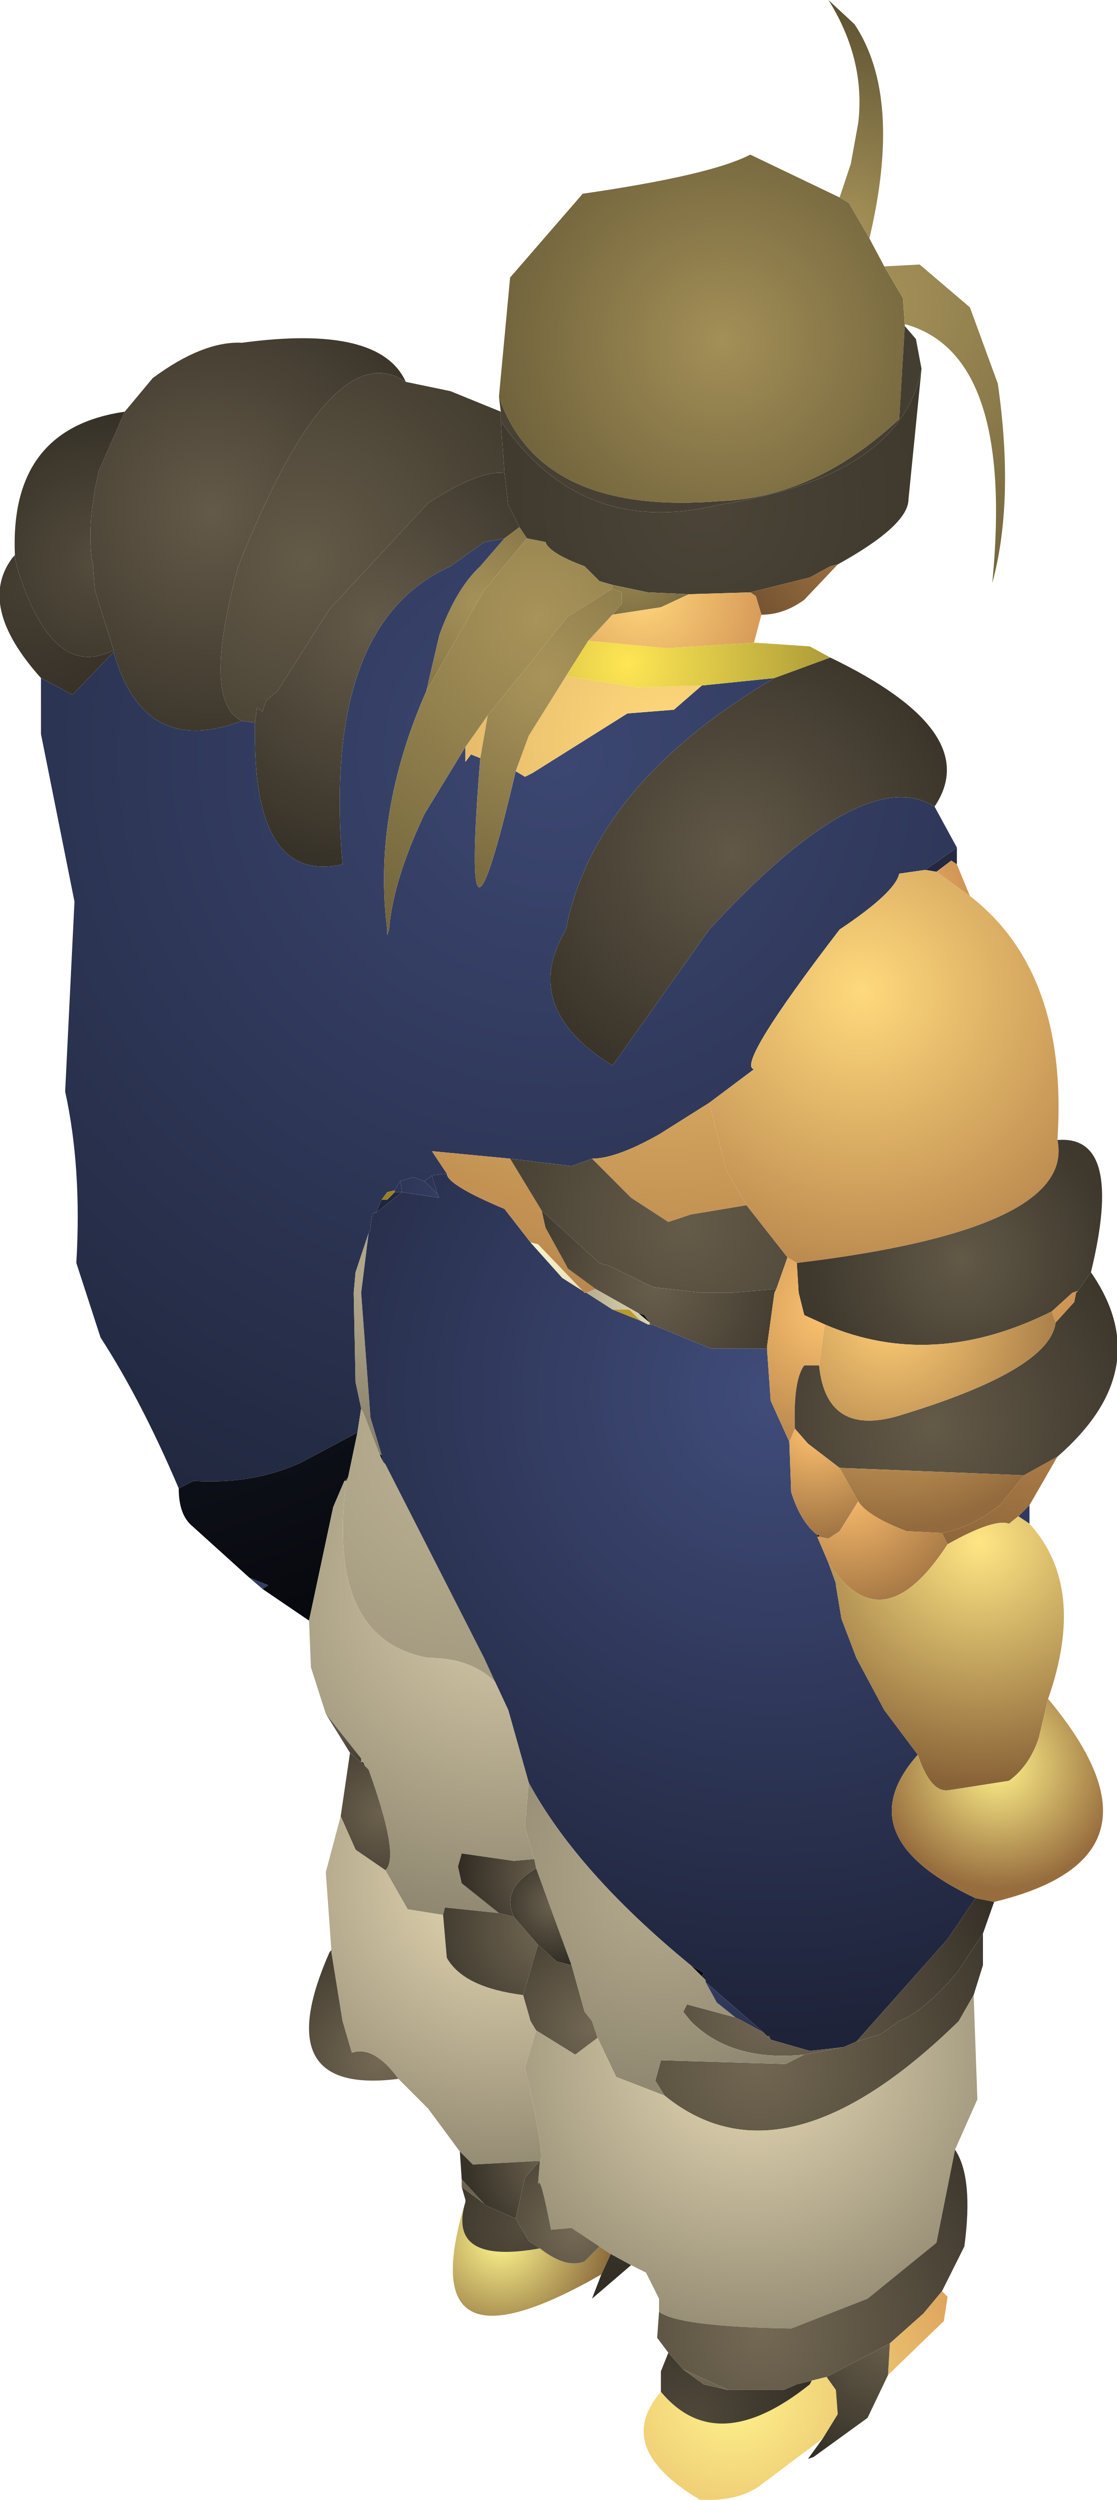 <?xml version="1.0" encoding="UTF-8" standalone="no"?>
<svg xmlns:ffdec="https://www.free-decompiler.com/flash" xmlns:xlink="http://www.w3.org/1999/xlink" ffdec:objectType="shape" height="67.1px" width="30.0px" xmlns="http://www.w3.org/2000/svg">
  <g transform="matrix(1.0, 0.0, 0.0, 1.0, 16.1, 62.55)">
    <path d="M6.45 -57.25 L6.75 -58.15 6.95 -59.25 Q7.15 -60.95 6.15 -62.55 L6.85 -61.9 Q8.15 -59.95 7.25 -56.15 L6.7 -57.1 6.45 -57.25" fill="url(#gradient0)" fill-rule="evenodd" stroke="none"/>
    <path d="M6.45 -57.25 L6.7 -57.1 7.25 -56.15 7.65 -55.4 8.15 -54.55 8.2 -53.85 8.2 -53.8 8.05 -51.3 Q5.8 -49.2 3.25 -49.1 -1.6 -48.7 -2.7 -51.9 L-2.4 -55.1 -0.45 -57.35 Q3.0 -57.85 4.05 -58.4 L6.45 -57.25" fill="url(#gradient1)" fill-rule="evenodd" stroke="none"/>
    <path d="M8.2 -53.8 L8.5 -53.45 8.65 -52.65 Q8.1 -49.75 3.2 -49.0 -0.5 -48.1 -2.65 -51.25 L-2.65 -51.5 -2.7 -51.9 Q-1.6 -48.7 3.25 -49.1 5.8 -49.2 8.05 -51.3 L8.2 -53.8" fill="url(#gradient2)" fill-rule="evenodd" stroke="none"/>
    <path d="M-5.2 -52.3 L-4.0 -52.05 -2.65 -51.5 -2.65 -51.25 -2.55 -49.85 Q-3.2 -49.95 -4.6 -49.05 L-7.25 -46.2 -8.65 -44.0 -8.95 -43.75 -9.05 -43.45 -9.2 -43.55 -9.25 -43.15 -9.6 -43.2 Q-10.7 -43.7 -9.7 -47.35 -7.2 -53.65 -5.2 -52.3" fill="url(#gradient3)" fill-rule="evenodd" stroke="none"/>
    <path d="M-12.75 -51.5 L-12.0 -52.4 Q-10.65 -53.4 -9.6 -53.35 -5.9 -53.85 -5.2 -52.3 -7.2 -53.65 -9.7 -47.35 -10.7 -43.7 -9.6 -43.2 -12.25 -42.2 -13.05 -45.05 L-13.05 -45.1 -13.55 -46.7 -13.6 -47.35 Q-13.8 -48.35 -13.45 -49.9 L-12.75 -51.5" fill="url(#gradient4)" fill-rule="evenodd" stroke="none"/>
    <path d="M-15.7 -47.65 Q-15.85 -51.05 -12.75 -51.5 L-13.45 -49.9 Q-13.8 -48.35 -13.6 -47.35 L-13.55 -46.7 -13.05 -45.1 Q-14.7 -44.25 -15.65 -47.35 L-15.7 -47.6 -15.7 -47.65" fill="url(#gradient5)" fill-rule="evenodd" stroke="none"/>
    <path d="M-15.75 -47.6 L-15.7 -47.65 -15.7 -47.6 -15.75 -47.6" fill="url(#gradient6)" fill-rule="evenodd" stroke="none"/>
    <path d="M-15.0 -44.35 Q-16.75 -46.3 -15.75 -47.6 L-15.7 -47.6 -15.65 -47.35 Q-14.7 -44.25 -13.05 -45.1 L-13.05 -45.05 -14.15 -43.9 -15.0 -44.35" fill="url(#gradient7)" fill-rule="evenodd" stroke="none"/>
    <path d="M9.0 -40.9 L9.6 -39.8 8.75 -39.2 8.05 -39.1 Q7.95 -38.6 6.45 -37.6 3.65 -33.95 4.15 -33.85 L2.95 -32.95 1.6 -32.1 Q0.45 -31.45 -0.2 -31.45 L-0.75 -31.25 -2.4 -31.45 -4.5 -31.65 -4.1 -31.05 -4.5 -31.0 -4.7 -30.85 -5.0 -30.95 -5.35 -30.85 -5.5 -30.6 -5.7 -30.55 -5.85 -30.35 -6.0 -30.0 -6.05 -30.0 -6.1 -29.95 -6.15 -29.65 -6.15 -29.55 -6.2 -29.45 -6.55 -28.4 -6.6 -27.85 -6.55 -25.45 -6.4 -24.75 -6.5 -24.1 -8.0 -23.3 Q-9.3 -22.7 -10.9 -22.8 L-11.3 -22.6 Q-12.3 -24.95 -13.4 -26.65 L-14.05 -28.65 Q-13.9 -31.2 -14.35 -33.25 L-14.1 -38.35 -15.0 -42.85 -15.0 -44.35 -14.15 -43.9 -13.05 -45.05 Q-12.25 -42.2 -9.6 -43.2 L-9.25 -43.15 Q-9.35 -38.8 -6.9 -39.35 -7.45 -45.8 -4.0 -47.35 L-3.1 -48.0 -2.55 -48.1 -3.2 -47.35 Q-3.85 -46.75 -4.3 -45.5 L-4.65 -44.0 Q-6.1 -40.7 -5.7 -37.6 L-5.7 -37.45 -5.65 -37.6 Q-5.55 -38.9 -4.7 -40.7 L-3.6 -42.5 -3.6 -42.1 -3.45 -42.3 -3.2 -42.2 Q-3.75 -35.45 -2.25 -41.85 L-2.0 -41.7 -1.8 -41.8 0.75 -43.4 2.0 -43.5 2.75 -44.15 4.7 -44.35 Q-0.15 -41.5 -0.9 -37.6 -2.15 -35.5 0.35 -33.95 L2.95 -37.6 Q7.1 -42.1 9.0 -40.9" fill="url(#gradient8)" fill-rule="evenodd" stroke="none"/>
    <path d="M-7.8 -19.05 L-9.05 -19.9 -8.9 -20.0 -9.4 -20.2 -10.95 -21.6 Q-11.3 -21.9 -11.3 -22.6 L-10.9 -22.8 Q-9.3 -22.7 -8.0 -23.3 L-6.5 -24.1 -6.75 -22.9 -6.85 -22.8 -7.15 -22.1 -7.8 -19.05" fill="url(#gradient9)" fill-rule="evenodd" stroke="none"/>
    <path d="M-5.8 -23.3 L-5.75 -23.25 -3.1 -18.05 -2.8 -17.4 Q-3.45 -18.05 -4.6 -18.05 -7.35 -18.55 -6.8 -22.8 L-6.75 -22.9 -6.5 -24.1 -6.4 -24.75 -6.4 -24.7 -6.35 -24.65 -5.9 -23.5 -5.8 -23.3" fill="url(#gradient10)" fill-rule="evenodd" stroke="none"/>
    <path d="M-6.2 -29.45 L-6.4 -27.85 -6.15 -24.5 -5.85 -23.5 -5.9 -23.5 -6.35 -24.65 -6.4 -24.7 -6.4 -24.75 -6.55 -25.45 -6.6 -27.85 -6.55 -28.4 -6.2 -29.45" fill="url(#gradient11)" fill-rule="evenodd" stroke="none"/>
    <path d="M11.55 -22.15 L11.55 -21.65 11.25 -21.85 11.55 -22.15 M1.4 -27.0 L3.0 -26.35 4.45 -26.35 4.5 -26.35 4.6 -24.95 5.1 -23.85 5.15 -22.5 Q5.4 -21.7 5.85 -21.35 L5.85 -21.3 6.15 -20.6 6.35 -20.05 6.35 -20.0 6.5 -19.1 6.9 -18.05 7.65 -16.65 8.55 -15.45 Q6.6 -13.25 10.1 -11.6 L9.35 -10.5 6.9 -7.75 6.55 -7.6 5.65 -7.5 4.6 -7.8 4.55 -7.9 4.5 -7.9 4.4 -8.0 2.85 -9.35 2.85 -9.4 2.75 -9.5 2.8 -9.6 2.45 -9.8 Q-0.6 -12.3 -1.9 -14.7 L-2.45 -16.65 -2.8 -17.4 -3.1 -18.05 -5.75 -23.25 -5.8 -23.3 -5.85 -23.5 -6.15 -24.5 -6.4 -27.85 -6.2 -29.45 -6.15 -29.55 -6.15 -29.65 -6.1 -29.95 -6.05 -30.0 -6.0 -30.0 -5.3 -30.55 -4.3 -30.4 -4.35 -30.5 -4.5 -31.0 -4.1 -31.05 Q-4.1 -30.75 -2.55 -30.1 L-1.85 -29.2 -1.0 -28.25 -0.45 -27.9 -0.4 -27.85 -0.35 -27.85 0.35 -27.4 1.1 -27.1 1.3 -27.0 1.4 -27.0" fill="url(#gradient12)" fill-rule="evenodd" stroke="none"/>
    <path d="M-5.3 -30.55 L-6.0 -30.0 -5.85 -30.35 -5.7 -30.35 -5.5 -30.55 -5.3 -30.55" fill="url(#gradient13)" fill-rule="evenodd" stroke="none"/>
    <path d="M-5.5 -30.55 L-5.5 -30.6 -5.35 -30.85 -5.3 -30.55 -5.5 -30.55" fill="url(#gradient14)" fill-rule="evenodd" stroke="none"/>
    <path d="M-5.5 -30.6 L-5.5 -30.55 -5.7 -30.35 -5.85 -30.35 -5.7 -30.55 -5.5 -30.6" fill="url(#gradient15)" fill-rule="evenodd" stroke="none"/>
    <path d="M-5.35 -30.85 L-5.0 -30.95 -4.7 -30.85 -4.35 -30.5 -4.3 -30.4 -5.3 -30.55 -5.35 -30.85" fill="url(#gradient16)" fill-rule="evenodd" stroke="none"/>
    <path d="M-4.7 -30.85 L-4.5 -31.0 -4.35 -30.5 -4.7 -30.85" fill="url(#gradient17)" fill-rule="evenodd" stroke="none"/>
    <path d="M-3.6 -42.5 L-3.0 -43.35 -3.2 -42.2 -3.45 -42.3 -3.6 -42.1 -3.6 -42.5 M-0.9 -44.4 L1.0 -44.1 2.75 -44.15 2.0 -43.5 0.75 -43.4 -1.8 -41.8 -2.0 -41.7 -2.25 -41.85 -1.9 -42.8 -0.9 -44.4 M2.95 -32.95 L3.4 -31.15 3.95 -30.2 2.45 -29.95 1.85 -29.75 0.85 -30.4 -0.2 -31.45 Q0.45 -31.45 1.6 -32.1 L2.95 -32.95 M-1.55 -30.05 L-1.45 -29.6 -0.9 -28.6 -0.85 -28.5 -0.1 -27.95 -0.35 -27.85 -0.4 -27.85 -0.45 -27.9 -1.65 -29.15 -1.85 -29.2 -2.55 -30.1 Q-4.1 -30.75 -4.1 -31.05 L-4.5 -31.65 -2.4 -31.45 -1.55 -30.05" fill="url(#gradient18)" fill-rule="evenodd" stroke="none"/>
    <path d="M3.95 -30.2 L5.05 -28.8 4.75 -27.95 3.55 -27.85 2.75 -27.85 1.45 -28.0 0.2 -28.6 0.15 -28.6 0.0 -28.65 -1.55 -30.05 -2.4 -31.45 -0.75 -31.25 -0.2 -31.45 0.85 -30.4 1.85 -29.75 2.45 -29.95 3.95 -30.2" fill="url(#gradient19)" fill-rule="evenodd" stroke="none"/>
    <path d="M1.35 -27.05 L1.2 -27.25 1.05 -27.3 -0.1 -27.95 -0.85 -28.5 -0.9 -28.6 -1.45 -29.6 -1.55 -30.05 0.0 -28.65 0.15 -28.6 0.2 -28.6 1.45 -28.0 2.75 -27.85 3.55 -27.85 4.75 -27.95 4.7 -27.85 4.5 -26.4 4.45 -26.35 3.0 -26.35 1.4 -27.0 1.35 -27.0 1.35 -27.05" fill="url(#gradient20)" fill-rule="evenodd" stroke="none"/>
    <path d="M1.05 -27.3 L1.35 -27.05 1.35 -27.0 1.3 -27.0 1.1 -27.1 0.8 -27.4 0.35 -27.4 -0.35 -27.85 -0.1 -27.95 1.05 -27.3" fill="url(#gradient21)" fill-rule="evenodd" stroke="none"/>
    <path d="M-0.4 -27.85 L-0.35 -27.85 -0.4 -27.85" fill="url(#gradient22)" fill-rule="evenodd" stroke="none"/>
    <path d="M1.35 -27.0 L1.4 -27.0 1.3 -27.0 1.35 -27.0 M0.35 -27.4 L0.8 -27.4 1.1 -27.1 0.35 -27.4" fill="url(#gradient23)" fill-rule="evenodd" stroke="none"/>
    <path d="M7.65 -55.4 L8.6 -55.45 9.95 -54.3 10.7 -52.25 Q11.15 -49.1 10.55 -46.9 11.15 -53.05 8.2 -53.85 L8.15 -54.55 7.65 -55.4" fill="url(#gradient24)" fill-rule="evenodd" stroke="none"/>
    <path d="M8.65 -52.65 L8.3 -49.15 Q8.3 -48.45 6.4 -47.4 L6.2 -47.35 5.65 -47.05 4.05 -46.65 2.4 -46.6 1.3 -46.65 0.35 -46.85 0.0 -46.95 -0.4 -47.35 Q-1.35 -47.7 -1.45 -48.0 L-1.95 -48.1 -2.15 -48.4 -2.45 -49.0 -2.55 -49.85 -2.65 -51.25 Q-0.5 -48.1 3.2 -49.0 8.1 -49.75 8.65 -52.65" fill="url(#gradient25)" fill-rule="evenodd" stroke="none"/>
    <path d="M-2.55 -48.1 L-3.1 -48.0 -4.0 -47.35 Q-7.45 -45.8 -6.9 -39.35 -9.35 -38.8 -9.25 -43.15 L-9.2 -43.55 -9.05 -43.45 -8.95 -43.75 -8.65 -44.0 -7.25 -46.2 -4.6 -49.05 Q-3.2 -49.95 -2.55 -49.85 L-2.45 -49.0 -2.15 -48.4 -2.55 -48.1" fill="url(#gradient26)" fill-rule="evenodd" stroke="none"/>
    <path d="M-4.65 -44.0 L-4.3 -45.5 Q-3.85 -46.75 -3.2 -47.35 L-2.55 -48.1 -2.15 -48.4 -1.95 -48.1 -3.1 -46.7 -4.65 -44.0" fill="url(#gradient27)" fill-rule="evenodd" stroke="none"/>
    <path d="M-1.95 -48.1 L-1.45 -48.0 Q-1.35 -47.7 -0.4 -47.35 L0.0 -46.95 0.35 -46.85 0.35 -46.75 -0.85 -46.0 -3.0 -43.35 -3.6 -42.5 -4.7 -40.7 Q-5.55 -38.9 -5.65 -37.6 L-5.7 -37.45 -5.7 -37.6 Q-6.1 -40.7 -4.65 -44.0 L-3.1 -46.7 -1.95 -48.1" fill="url(#gradient28)" fill-rule="evenodd" stroke="none"/>
    <path d="M0.35 -46.85 L1.3 -46.65 2.4 -46.6 1.65 -46.25 0.35 -46.05 0.6 -46.35 0.6 -46.65 0.35 -46.75 0.35 -46.85" fill="url(#gradient29)" fill-rule="evenodd" stroke="none"/>
    <path d="M-3.0 -43.35 L-0.85 -46.0 0.35 -46.75 0.6 -46.65 0.6 -46.35 0.35 -46.05 -0.3 -45.35 -0.9 -44.4 -1.9 -42.8 -2.25 -41.85 Q-3.75 -35.45 -3.2 -42.2 L-3.0 -43.35" fill="url(#gradient30)" fill-rule="evenodd" stroke="none"/>
    <path d="M6.4 -47.4 L5.5 -46.45 Q4.95 -46.05 4.35 -46.05 L4.2 -46.55 4.05 -46.65 5.65 -47.05 6.2 -47.35 6.4 -47.4" fill="url(#gradient31)" fill-rule="evenodd" stroke="none"/>
    <path d="M4.35 -46.05 L4.15 -45.3 1.8 -45.15 -0.3 -45.35 0.35 -46.05 1.65 -46.25 2.4 -46.6 4.05 -46.65 4.2 -46.55 4.35 -46.05" fill="url(#gradient32)" fill-rule="evenodd" stroke="none"/>
    <path d="M4.15 -45.3 L5.65 -45.2 6.2 -44.9 4.7 -44.35 2.75 -44.15 1.0 -44.1 -0.9 -44.4 -0.3 -45.35 1.8 -45.15 4.15 -45.3" fill="url(#gradient33)" fill-rule="evenodd" stroke="none"/>
    <path d="M6.2 -44.9 Q10.35 -42.9 9.0 -40.9 7.1 -42.1 2.95 -37.6 L0.35 -33.95 Q-2.15 -35.5 -0.9 -37.6 -0.15 -41.5 4.7 -44.35 L6.2 -44.9" fill="url(#gradient34)" fill-rule="evenodd" stroke="none"/>
    <path d="M9.6 -39.8 L9.6 -39.35 9.45 -39.45 9.05 -39.15 8.75 -39.2 9.6 -39.8" fill="url(#gradient35)" fill-rule="evenodd" stroke="none"/>
    <path d="M9.95 -38.5 Q12.6 -36.45 12.3 -31.95 12.8 -29.55 5.3 -28.65 L5.05 -28.8 3.95 -30.2 3.4 -31.15 2.95 -32.95 4.15 -33.85 Q3.65 -33.95 6.45 -37.6 7.95 -38.6 8.05 -39.1 L8.75 -39.2 9.05 -39.15 9.95 -38.5" fill="url(#gradient36)" fill-rule="evenodd" stroke="none"/>
    <path d="M9.6 -39.35 L9.95 -38.5 9.05 -39.15 9.45 -39.45 9.6 -39.35" fill="url(#gradient37)" fill-rule="evenodd" stroke="none"/>
    <path d="M12.3 -31.95 Q14.1 -32.1 13.2 -28.4 L12.85 -27.9 12.7 -27.85 12.15 -27.35 Q8.95 -25.75 6.05 -27.0 L5.5 -27.25 5.35 -27.85 5.3 -28.65 Q12.8 -29.55 12.3 -31.95" fill="url(#gradient38)" fill-rule="evenodd" stroke="none"/>
    <path d="M5.05 -28.8 L5.3 -28.65 5.35 -27.85 5.5 -27.25 6.05 -27.0 5.9 -25.9 5.5 -25.9 Q5.2 -25.5 5.25 -24.2 L5.1 -23.85 4.6 -24.95 4.5 -26.35 4.5 -26.4 4.7 -27.85 4.75 -27.95 5.05 -28.8" fill="url(#gradient39)" fill-rule="evenodd" stroke="none"/>
    <path d="M-5.85 -23.5 L-5.8 -23.3 -5.9 -23.5 -5.85 -23.5 M2.45 -9.8 L2.8 -9.6 2.75 -9.5 2.45 -9.8" fill="url(#gradient40)" fill-rule="evenodd" stroke="none"/>
    <path d="M-1.85 -29.2 L-1.65 -29.15 -0.45 -27.9 -1.0 -28.25 -1.85 -29.2" fill="url(#gradient41)" fill-rule="evenodd" stroke="none"/>
    <path d="M4.45 -26.35 L4.5 -26.4 4.5 -26.35 4.45 -26.35" fill="url(#gradient42)" fill-rule="evenodd" stroke="none"/>
    <path d="M1.05 -27.3 L1.2 -27.25 1.35 -27.05 1.05 -27.3" fill="url(#gradient43)" fill-rule="evenodd" stroke="none"/>
    <path d="M13.2 -28.4 Q15.0 -25.8 12.3 -23.45 L11.4 -22.95 6.45 -23.15 5.6 -23.8 5.25 -24.2 Q5.2 -25.5 5.5 -25.9 L5.9 -25.9 Q6.1 -23.9 8.2 -24.6 12.1 -25.8 12.25 -27.05 L12.75 -27.6 12.8 -27.85 12.85 -27.9 13.2 -28.4" fill="url(#gradient44)" fill-rule="evenodd" stroke="none"/>
    <path d="M12.3 -23.45 L11.55 -22.15 11.25 -21.85 11.0 -21.65 Q10.6 -21.8 9.35 -21.1 L9.2 -21.4 Q10.0 -21.55 10.75 -22.15 L11.4 -22.95 12.3 -23.45 M12.15 -27.35 L12.7 -27.85 12.85 -27.9 12.8 -27.85 12.75 -27.6 12.25 -27.05 12.15 -27.35" fill="url(#gradient45)" fill-rule="evenodd" stroke="none"/>
    <path d="M5.9 -25.9 L6.05 -27.0 Q8.95 -25.75 12.15 -27.35 L12.25 -27.05 Q12.1 -25.8 8.2 -24.6 6.1 -23.9 5.9 -25.9 M6.45 -23.15 L11.4 -22.95 10.75 -22.15 Q10.0 -21.55 9.2 -21.4 L8.25 -21.45 Q7.2 -21.85 6.95 -22.25 L6.45 -23.15" fill="url(#gradient46)" fill-rule="evenodd" stroke="none"/>
    <path d="M5.85 -21.35 Q5.4 -21.7 5.15 -22.5 L5.1 -23.85 5.25 -24.2 5.6 -23.8 6.45 -23.15 6.95 -22.25 6.45 -21.45 6.15 -21.25 5.9 -21.3 5.9 -21.35 5.85 -21.35" fill="url(#gradient47)" fill-rule="evenodd" stroke="none"/>
    <path d="M-6.75 -22.9 L-6.8 -22.8 -6.85 -22.8 -6.75 -22.9" fill="url(#gradient48)" fill-rule="evenodd" stroke="none"/>
    <path d="M-7.35 -16.55 L-7.75 -17.8 -7.8 -19.05 -7.15 -22.1 -6.85 -22.8 -6.8 -22.8 Q-7.35 -18.55 -4.6 -18.05 -3.45 -18.05 -2.8 -17.4 L-2.45 -16.65 -1.9 -14.7 -2.0 -13.5 -1.75 -12.65 -2.3 -12.6 -3.7 -12.8 -3.8 -12.45 -3.7 -12.0 -2.7 -11.2 -4.15 -11.35 -4.2 -11.15 -5.15 -11.3 -5.75 -12.35 Q-5.35 -12.7 -6.2 -15.05 L-6.3 -15.15 -6.35 -15.25 -6.4 -15.25 -6.4 -15.35 -7.35 -16.55" fill="url(#gradient49)" fill-rule="evenodd" stroke="none"/>
    <path d="M-9.05 -19.9 L-9.4 -20.2 -8.9 -20.0 -9.05 -19.9" fill="url(#gradient50)" fill-rule="evenodd" stroke="none"/>
    <path d="M5.85 -21.3 L5.85 -21.35 5.9 -21.35 5.9 -21.3 5.85 -21.3" fill="url(#gradient51)" fill-rule="evenodd" stroke="none"/>
    <path d="M6.15 -20.6 L5.85 -21.3 5.9 -21.3 6.15 -21.25 6.45 -21.45 6.95 -22.25 Q7.2 -21.85 8.25 -21.45 L9.2 -21.4 9.35 -21.1 Q7.6 -18.4 6.15 -20.6" fill="url(#gradient52)" fill-rule="evenodd" stroke="none"/>
    <path d="M11.55 -21.65 Q13.1 -19.95 12.05 -16.95 L11.8 -15.9 Q11.55 -15.15 11.0 -14.75 L9.4 -14.5 Q8.9 -14.4 8.55 -15.45 L7.65 -16.65 6.9 -18.05 6.5 -19.1 6.35 -20.0 6.35 -20.05 6.15 -20.6 Q7.6 -18.4 9.35 -21.1 10.6 -21.8 11.0 -21.65 L11.25 -21.85 11.55 -21.65" fill="url(#gradient53)" fill-rule="evenodd" stroke="none"/>
    <path d="M12.05 -16.95 Q15.6 -12.7 10.6 -11.5 L10.1 -11.6 Q6.6 -13.25 8.55 -15.45 8.9 -14.4 9.4 -14.5 L11.0 -14.75 Q11.55 -15.15 11.8 -15.9 L12.05 -16.95" fill="url(#gradient54)" fill-rule="evenodd" stroke="none"/>
    <path d="M10.6 -11.5 L10.3 -10.65 9.6 -9.6 Q8.7 -8.55 8.05 -8.3 L7.55 -7.95 6.9 -7.75 9.35 -10.5 10.1 -11.6 10.6 -11.5 M4.4 -8.0 L4.5 -7.9 4.55 -7.9 4.6 -7.8 5.65 -7.5 6.55 -7.6 5.5 -7.4 Q3.55 -7.2 2.45 -8.3 L2.25 -8.55 2.35 -8.75 3.65 -8.4 3.85 -8.3 4.4 -8.0" fill="url(#gradient55)" fill-rule="evenodd" stroke="none"/>
    <path d="M10.3 -10.65 L10.3 -9.8 10.05 -9.0 9.65 -8.3 Q4.95 -3.7 1.75 -6.3 L1.5 -6.7 1.65 -7.25 5.0 -7.15 5.5 -7.4 6.55 -7.6 6.9 -7.75 7.55 -7.95 8.05 -8.3 Q8.7 -8.55 9.6 -9.6 L10.3 -10.65" fill="url(#gradient56)" fill-rule="evenodd" stroke="none"/>
    <path d="M-6.7 -15.5 L-7.35 -16.55 -6.4 -15.35 -6.4 -15.25 -6.7 -15.5" fill="url(#gradient57)" fill-rule="evenodd" stroke="none"/>
    <path d="M-6.95 -13.8 L-6.7 -15.5 -6.4 -15.25 -6.3 -15.15 -6.2 -15.05 Q-5.35 -12.7 -5.75 -12.35 L-6.55 -12.9 -6.95 -13.8" fill="url(#gradient58)" fill-rule="evenodd" stroke="none"/>
    <path d="M-3.75 -4.8 L-4.6 -5.95 -5.4 -6.75 Q-6.05 -7.65 -6.65 -7.45 L-6.9 -8.3 -7.2 -10.15 -7.2 -10.2 -7.35 -12.3 -6.95 -13.8 -6.55 -12.9 -5.75 -12.35 -5.15 -11.3 -4.2 -11.15 -4.1 -10.0 Q-3.65 -9.2 -2.05 -9.0 L-1.85 -8.3 -1.7 -8.05 -2.0 -7.05 Q-1.45 -4.65 -1.6 -4.55 L-3.4 -4.45 -3.75 -4.8" fill="url(#gradient59)" fill-rule="evenodd" stroke="none"/>
    <path d="M-7.25 -10.15 L-7.2 -10.2 -7.2 -10.15 -7.25 -10.15" fill="url(#gradient60)" fill-rule="evenodd" stroke="none"/>
    <path d="M-5.4 -6.75 Q-8.95 -6.3 -7.25 -10.15 L-7.2 -10.15 -6.9 -8.3 -6.65 -7.45 Q-6.05 -7.65 -5.4 -6.75" fill="url(#gradient61)" fill-rule="evenodd" stroke="none"/>
    <path d="M-1.9 -14.7 Q-0.6 -12.3 2.45 -9.8 L2.75 -9.5 2.85 -9.4 2.85 -9.35 3.15 -8.8 3.65 -8.4 2.35 -8.75 2.25 -8.55 2.45 -8.3 Q3.55 -7.2 5.5 -7.4 L5.0 -7.15 1.65 -7.25 1.5 -6.7 1.75 -6.3 0.45 -6.8 -0.05 -7.85 -0.2 -8.3 -0.4 -8.55 -0.75 -9.8 -1.7 -12.4 -1.75 -12.65 -2.0 -13.5 -1.9 -14.7" fill="url(#gradient62)" fill-rule="evenodd" stroke="none"/>
    <path d="M-2.7 -11.2 L-3.7 -12.0 -3.8 -12.45 -3.7 -12.8 -2.3 -12.6 -1.75 -12.65 -1.7 -12.4 Q-2.65 -11.85 -2.3 -11.1 L-2.7 -11.2" fill="url(#gradient63)" fill-rule="evenodd" stroke="none"/>
    <path d="M-4.2 -11.15 L-4.15 -11.35 -2.7 -11.2 -2.3 -11.1 -1.65 -10.35 -2.05 -9.0 Q-3.65 -9.2 -4.1 -10.0 L-4.2 -11.15" fill="url(#gradient64)" fill-rule="evenodd" stroke="none"/>
    <path d="M-6.4 -15.25 L-6.35 -15.25 -6.3 -15.15 -6.4 -15.25" fill="url(#gradient65)" fill-rule="evenodd" stroke="none"/>
    <path d="M-1.7 -12.4 L-0.75 -9.8 -1.15 -9.9 -1.65 -10.35 -2.3 -11.1 Q-2.65 -11.85 -1.7 -12.4" fill="url(#gradient66)" fill-rule="evenodd" stroke="none"/>
    <path d="M-0.05 -7.85 L-0.65 -7.4 -1.7 -8.05 -1.85 -8.3 -2.05 -9.0 -1.65 -10.35 -1.15 -9.9 -0.75 -9.8 -0.4 -8.55 -0.2 -8.3 -0.05 -7.85" fill="url(#gradient67)" fill-rule="evenodd" stroke="none"/>
    <path d="M10.05 -9.0 L10.15 -6.2 9.55 -4.85 9.05 -2.35 7.2 -0.85 5.15 -0.05 Q2.1 -0.1 1.6 -0.5 L1.6 -0.85 1.25 -1.55 0.85 -1.75 0.3 -2.05 0.0 -2.25 -0.75 -2.75 -1.3 -2.7 Q-1.6 -4.25 -1.65 -3.9 L-1.6 -4.55 Q-1.45 -4.65 -2.0 -7.05 L-1.7 -8.05 -0.65 -7.4 -0.05 -7.85 0.45 -6.8 1.75 -6.3 Q4.95 -3.7 9.65 -8.3 L10.05 -9.0" fill="url(#gradient68)" fill-rule="evenodd" stroke="none"/>
    <path d="M2.85 -9.35 L4.4 -8.0 3.85 -8.3 3.65 -8.4 3.15 -8.8 2.85 -9.35" fill="url(#gradient69)" fill-rule="evenodd" stroke="none"/>
    <path d="M-3.7 -4.05 L-3.75 -4.8 -3.4 -4.45 -1.6 -4.55 -2.0 -4.1 -2.25 -3.0 -3.05 -3.35 -3.1 -3.4 -3.7 -4.05" fill="url(#gradient70)" fill-rule="evenodd" stroke="none"/>
    <path d="M9.55 -4.85 Q10.05 -4.1 9.8 -2.25 L9.2 -1.05 8.7 -0.45 7.8 0.35 6.1 1.25 5.7 1.35 5.3 1.45 4.95 1.6 3.45 1.6 2.25 1.05 1.85 0.6 1.55 0.2 1.6 -0.5 Q2.1 -0.1 5.15 -0.05 L7.2 -0.85 9.05 -2.35 9.55 -4.85" fill="url(#gradient71)" fill-rule="evenodd" stroke="none"/>
    <path d="M0.85 -1.75 L-0.2 -0.85 0.05 -1.5 0.3 -2.05 0.85 -1.75" fill="url(#gradient72)" fill-rule="evenodd" stroke="none"/>
    <path d="M0.05 -1.5 Q-5.1 1.45 -3.6 -3.45 -4.1 -1.75 -1.6 -2.2 -0.9 -1.65 -0.4 -1.85 L0.0 -2.25 0.3 -2.05 0.05 -1.5" fill="url(#gradient73)" fill-rule="evenodd" stroke="none"/>
    <path d="M-1.6 -4.55 L-1.65 -3.9 Q-1.6 -4.25 -1.3 -2.7 L-0.75 -2.75 0.0 -2.25 -0.4 -1.85 Q-0.9 -1.65 -1.6 -2.2 L-1.9 -2.4 -2.25 -3.0 -2.0 -4.1 -1.6 -4.55" fill="url(#gradient74)" fill-rule="evenodd" stroke="none"/>
    <path d="M-3.6 -3.45 L-3.6 -3.5 -3.7 -3.85 -3.1 -3.4 -3.05 -3.35 -2.25 -3.0 -1.9 -2.4 -1.6 -2.2 Q-4.1 -1.75 -3.6 -3.45" fill="url(#gradient75)" fill-rule="evenodd" stroke="none"/>
    <path d="M-3.7 -3.85 L-3.7 -4.05 -3.1 -3.4 -3.7 -3.85" fill="url(#gradient76)" fill-rule="evenodd" stroke="none"/>
    <path d="M9.2 -1.05 L9.35 -0.9 9.25 -0.25 7.75 1.2 7.8 0.35 8.7 -0.45 9.2 -1.05 M6.0 2.9 L4.4 4.1 Q3.8 4.6 2.7 4.55 0.35 3.15 1.65 1.65 3.15 3.45 5.65 1.45 L5.7 1.35 6.1 1.25 6.35 1.6 6.4 2.25 6.0 2.9" fill="url(#gradient77)" fill-rule="evenodd" stroke="none"/>
    <path d="M7.75 1.2 L7.2 2.35 5.75 3.4 5.6 3.45 6.0 2.9 6.4 2.25 6.35 1.6 6.1 1.25 7.8 0.35 7.75 1.2" fill="url(#gradient78)" fill-rule="evenodd" stroke="none"/>
    <path d="M1.65 1.65 L1.65 1.1 1.85 0.6 2.25 1.05 2.8 1.45 3.45 1.6 4.95 1.6 5.3 1.45 5.7 1.35 5.65 1.45 Q3.15 3.45 1.65 1.65" fill="url(#gradient79)" fill-rule="evenodd" stroke="none"/>
    <path d="M3.45 1.6 L2.8 1.45 2.25 1.05 3.45 1.6" fill="url(#gradient80)" fill-rule="evenodd" stroke="none"/>
  </g>
  <defs>
    <radialGradient cx="0" cy="0" gradientTransform="matrix(0.008, 0.0, 0.0, 0.008, 6.6, -56.3)" gradientUnits="userSpaceOnUse" id="gradient0" r="819.2" spreadMethod="pad">
      <stop offset="0.0" stop-color="#a79359"/>
      <stop offset="1.0" stop-color="#574d2f"/>
    </radialGradient>
    <radialGradient cx="0" cy="0" gradientTransform="matrix(0.008, 0.0, 0.0, 0.008, 3.3, -53.4)" gradientUnits="userSpaceOnUse" id="gradient1" r="819.2" spreadMethod="pad">
      <stop offset="0.0" stop-color="#a38f57"/>
      <stop offset="1.0" stop-color="#6d603a"/>
    </radialGradient>
    <radialGradient cx="0" cy="0" gradientTransform="matrix(0.014, 0.0, 0.0, 0.014, -2.7, -52.25)" gradientUnits="userSpaceOnUse" id="gradient2" r="819.2" spreadMethod="pad">
      <stop offset="0.0" stop-color="#484134"/>
      <stop offset="1.0" stop-color="#443d31"/>
    </radialGradient>
    <radialGradient cx="0" cy="0" gradientTransform="matrix(0.008, 0.0, 0.0, 0.008, -7.9, -47.5)" gradientUnits="userSpaceOnUse" id="gradient3" r="819.2" spreadMethod="pad">
      <stop offset="0.0" stop-color="#645a48"/>
      <stop offset="1.0" stop-color="#433d30"/>
    </radialGradient>
    <radialGradient cx="0" cy="0" gradientTransform="matrix(0.008, 0.0, 0.0, 0.008, -10.4, -48.8)" gradientUnits="userSpaceOnUse" id="gradient4" r="819.2" spreadMethod="pad">
      <stop offset="0.0" stop-color="#645a49"/>
      <stop offset="1.0" stop-color="#3a3429"/>
    </radialGradient>
    <radialGradient cx="0" cy="0" gradientTransform="matrix(0.006, 0.0, 0.0, 0.006, -13.45, -47.45)" gradientUnits="userSpaceOnUse" id="gradient5" r="819.2" spreadMethod="pad">
      <stop offset="0.0" stop-color="#544c3d"/>
      <stop offset="1.0" stop-color="#2f2b22"/>
    </radialGradient>
    <radialGradient cx="0" cy="0" gradientTransform="matrix(0.006, 0.0, 0.0, 0.006, -15.7, -47.55)" gradientUnits="userSpaceOnUse" id="gradient6" r="819.2" spreadMethod="pad">
      <stop offset="0.0" stop-color="#3c362c"/>
      <stop offset="1.0" stop-color="#100e0b"/>
    </radialGradient>
    <radialGradient cx="0" cy="0" gradientTransform="matrix(0.004, 0.0, 0.0, 0.004, -15.35, -46.85)" gradientUnits="userSpaceOnUse" id="gradient7" r="819.2" spreadMethod="pad">
      <stop offset="0.0" stop-color="#453e32"/>
      <stop offset="1.0" stop-color="#373128"/>
    </radialGradient>
    <radialGradient cx="0" cy="0" gradientTransform="matrix(0.027, 0.0, 0.0, 0.027, -1.15, -42.3)" gradientUnits="userSpaceOnUse" id="gradient8" r="819.2" spreadMethod="pad">
      <stop offset="0.0" stop-color="#3c4772"/>
      <stop offset="1.0" stop-color="#21283f"/>
    </radialGradient>
    <radialGradient cx="0" cy="0" gradientTransform="matrix(0.022, 0.0, 0.0, 0.022, -14.2, -36.35)" gradientUnits="userSpaceOnUse" id="gradient9" r="819.2" spreadMethod="pad">
      <stop offset="0.0" stop-color="#20263d"/>
      <stop offset="1.0" stop-color="#08090e"/>
    </radialGradient>
    <radialGradient cx="0" cy="0" gradientTransform="matrix(0.009, 0.0, 0.0, 0.009, -3.45, -23.8)" gradientUnits="userSpaceOnUse" id="gradient10" r="819.2" spreadMethod="pad">
      <stop offset="0.0" stop-color="#beb395"/>
      <stop offset="1.0" stop-color="#9f967c"/>
    </radialGradient>
    <radialGradient cx="0" cy="0" gradientTransform="matrix(0.006, 0.0, 0.0, 0.006, -5.8, -28.35)" gradientUnits="userSpaceOnUse" id="gradient11" r="819.2" spreadMethod="pad">
      <stop offset="0.0" stop-color="#b8ad90"/>
      <stop offset="1.0" stop-color="#847c67"/>
    </radialGradient>
    <radialGradient cx="0" cy="0" gradientTransform="matrix(0.021, 0.0, 0.0, 0.021, 4.65, -25.15)" gradientUnits="userSpaceOnUse" id="gradient12" r="819.2" spreadMethod="pad">
      <stop offset="0.0" stop-color="#404c7a"/>
      <stop offset="1.0" stop-color="#1e2339"/>
    </radialGradient>
    <radialGradient cx="0" cy="0" gradientTransform="matrix(0.001, 0.0, 0.0, 0.001, -5.3, -30.65)" gradientUnits="userSpaceOnUse" id="gradient13" r="819.2" spreadMethod="pad">
      <stop offset="0.0" stop-color="#232942"/>
      <stop offset="1.0" stop-color="#1e2439"/>
    </radialGradient>
    <radialGradient cx="0" cy="0" gradientTransform="matrix(0.001, 0.0, 0.0, 0.001, -5.3, -30.65)" gradientUnits="userSpaceOnUse" id="gradient14" r="819.2" spreadMethod="pad">
      <stop offset="0.0" stop-color="#2d3555"/>
      <stop offset="1.0" stop-color="#272e4a"/>
    </radialGradient>
    <radialGradient cx="0" cy="0" gradientTransform="matrix(0.003, 0.0, 0.0, 0.003, -5.4, -31.0)" gradientUnits="userSpaceOnUse" id="gradient15" r="819.2" spreadMethod="pad">
      <stop offset="0.0" stop-color="#a48a26"/>
      <stop offset="1.0" stop-color="#79671c"/>
    </radialGradient>
    <radialGradient cx="0" cy="0" gradientTransform="matrix(0.002, 0.0, 0.0, 0.002, -4.3, -30.5)" gradientUnits="userSpaceOnUse" id="gradient16" r="819.2" spreadMethod="pad">
      <stop offset="0.0" stop-color="#343d62"/>
      <stop offset="1.0" stop-color="#2b3352"/>
    </radialGradient>
    <radialGradient cx="0" cy="0" gradientTransform="matrix(0.002, 0.0, 0.0, 0.002, -4.3, -30.5)" gradientUnits="userSpaceOnUse" id="gradient17" r="819.2" spreadMethod="pad">
      <stop offset="0.0" stop-color="#2d3656"/>
      <stop offset="1.0" stop-color="#2c3453"/>
    </radialGradient>
    <radialGradient cx="0" cy="0" gradientTransform="matrix(0.019, 0.0, 0.0, 0.019, 1.8, -42.7)" gradientUnits="userSpaceOnUse" id="gradient18" r="819.2" spreadMethod="pad">
      <stop offset="0.0" stop-color="#ffd97c"/>
      <stop offset="1.0" stop-color="#b7844b"/>
    </radialGradient>
    <radialGradient cx="0" cy="0" gradientTransform="matrix(0.007, 0.0, 0.0, 0.007, 2.3, -29.65)" gradientUnits="userSpaceOnUse" id="gradient19" r="819.2" spreadMethod="pad">
      <stop offset="0.0" stop-color="#655b49"/>
      <stop offset="1.0" stop-color="#443e31"/>
    </radialGradient>
    <radialGradient cx="0" cy="0" gradientTransform="matrix(0.005, 0.0, 0.0, 0.005, 1.5, -28.0)" gradientUnits="userSpaceOnUse" id="gradient20" r="819.2" spreadMethod="pad">
      <stop offset="0.0" stop-color="#685e4c"/>
      <stop offset="1.0" stop-color="#3c362b"/>
    </radialGradient>
    <radialGradient cx="0" cy="0" gradientTransform="matrix(0.004, 0.0, 0.0, 0.004, 2.45, -27.9)" gradientUnits="userSpaceOnUse" id="gradient21" r="819.2" spreadMethod="pad">
      <stop offset="0.0" stop-color="#fffbd1"/>
      <stop offset="1.0" stop-color="#a99f85"/>
    </radialGradient>
    <radialGradient cx="0" cy="0" gradientTransform="matrix(9.0E-4, 0.0, 0.0, 9.0E-4, -0.55, -28.15)" gradientUnits="userSpaceOnUse" id="gradient22" r="819.2" spreadMethod="pad">
      <stop offset="0.0" stop-color="#261c10"/>
      <stop offset="1.0" stop-color="#261c10"/>
    </radialGradient>
    <radialGradient cx="0" cy="0" gradientTransform="matrix(0.005, 0.0, 0.0, 0.005, 3.75, -26.0)" gradientUnits="userSpaceOnUse" id="gradient23" r="819.2" spreadMethod="pad">
      <stop offset="0.0" stop-color="#d1b031"/>
      <stop offset="1.0" stop-color="#b19529"/>
    </radialGradient>
    <radialGradient cx="0" cy="0" gradientTransform="matrix(0.01, 0.0, 0.0, 0.01, 7.2, -54.45)" gradientUnits="userSpaceOnUse" id="gradient24" r="819.2" spreadMethod="pad">
      <stop offset="0.0" stop-color="#a69259"/>
      <stop offset="1.0" stop-color="#74663e"/>
    </radialGradient>
    <radialGradient cx="0" cy="0" gradientTransform="matrix(0.008, 0.0, 0.0, 0.008, 2.8, -49.0)" gradientUnits="userSpaceOnUse" id="gradient25" r="819.2" spreadMethod="pad">
      <stop offset="0.0" stop-color="#4b4437"/>
      <stop offset="1.0" stop-color="#3e382d"/>
    </radialGradient>
    <radialGradient cx="0" cy="0" gradientTransform="matrix(0.008, 0.0, 0.0, 0.008, -6.1, -45.85)" gradientUnits="userSpaceOnUse" id="gradient26" r="819.2" spreadMethod="pad">
      <stop offset="0.0" stop-color="#645a49"/>
      <stop offset="1.0" stop-color="#373228"/>
    </radialGradient>
    <radialGradient cx="0" cy="0" gradientTransform="matrix(0.005, 0.0, 0.0, 0.005, -3.3, -46.4)" gradientUnits="userSpaceOnUse" id="gradient27" r="819.2" spreadMethod="pad">
      <stop offset="0.0" stop-color="#a59158"/>
      <stop offset="1.0" stop-color="#76673f"/>
    </radialGradient>
    <radialGradient cx="0" cy="0" gradientTransform="matrix(0.011, 0.0, 0.0, 0.011, -1.65, -45.95)" gradientUnits="userSpaceOnUse" id="gradient28" r="819.2" spreadMethod="pad">
      <stop offset="0.0" stop-color="#a89359"/>
      <stop offset="1.0" stop-color="#73663d"/>
    </radialGradient>
    <radialGradient cx="0" cy="0" gradientTransform="matrix(0.002, 0.0, 0.0, 0.002, 0.85, -47.25)" gradientUnits="userSpaceOnUse" id="gradient29" r="819.2" spreadMethod="pad">
      <stop offset="0.0" stop-color="#998651"/>
      <stop offset="1.0" stop-color="#7b6c41"/>
    </radialGradient>
    <radialGradient cx="0" cy="0" gradientTransform="matrix(0.007, 0.0, 0.0, 0.007, -1.5, -44.4)" gradientUnits="userSpaceOnUse" id="gradient30" r="819.2" spreadMethod="pad">
      <stop offset="0.0" stop-color="#a9945a"/>
      <stop offset="1.0" stop-color="#7a6b40"/>
    </radialGradient>
    <radialGradient cx="0" cy="0" gradientTransform="matrix(0.004, 0.0, 0.0, 0.004, 6.55, -47.85)" gradientUnits="userSpaceOnUse" id="gradient31" r="819.2" spreadMethod="pad">
      <stop offset="0.0" stop-color="#9f7342"/>
      <stop offset="1.0" stop-color="#6e4f2e"/>
    </radialGradient>
    <radialGradient cx="0" cy="0" gradientTransform="matrix(0.004, 0.0, 0.0, 0.004, 1.15, -46.6)" gradientUnits="userSpaceOnUse" id="gradient32" r="819.2" spreadMethod="pad">
      <stop offset="0.0" stop-color="#ffd57a"/>
      <stop offset="1.0" stop-color="#d79b59"/>
    </radialGradient>
    <radialGradient cx="0" cy="0" gradientTransform="matrix(0.007, 0.0, 0.0, 0.007, 0.75, -44.75)" gradientUnits="userSpaceOnUse" id="gradient33" r="819.2" spreadMethod="pad">
      <stop offset="0.0" stop-color="#fee653"/>
      <stop offset="1.0" stop-color="#a89837"/>
    </radialGradient>
    <radialGradient cx="0" cy="0" gradientTransform="matrix(0.008, 0.0, 0.0, 0.008, 3.55, -39.65)" gradientUnits="userSpaceOnUse" id="gradient34" r="819.2" spreadMethod="pad">
      <stop offset="0.0" stop-color="#615847"/>
      <stop offset="1.0" stop-color="#393329"/>
    </radialGradient>
    <radialGradient cx="0" cy="0" gradientTransform="matrix(0.003, 0.0, 0.0, 0.003, 9.55, -39.9)" gradientUnits="userSpaceOnUse" id="gradient35" r="819.2" spreadMethod="pad">
      <stop offset="0.0" stop-color="#232a43"/>
      <stop offset="1.0" stop-color="#1f253b"/>
    </radialGradient>
    <radialGradient cx="0" cy="0" gradientTransform="matrix(0.01, 0.0, 0.0, 0.01, 7.05, -35.95)" gradientUnits="userSpaceOnUse" id="gradient36" r="819.2" spreadMethod="pad">
      <stop offset="0.0" stop-color="#ffd97c"/>
      <stop offset="1.0" stop-color="#b5824b"/>
    </radialGradient>
    <radialGradient cx="0" cy="0" gradientTransform="matrix(0.002, 0.0, 0.0, 0.002, 8.8, -38.9)" gradientUnits="userSpaceOnUse" id="gradient37" r="819.2" spreadMethod="pad">
      <stop offset="0.0" stop-color="#e1a25d"/>
      <stop offset="1.0" stop-color="#c58e51"/>
    </radialGradient>
    <radialGradient cx="0" cy="0" gradientTransform="matrix(0.005, 0.0, 0.0, 0.005, 9.7, -28.75)" gradientUnits="userSpaceOnUse" id="gradient38" r="819.2" spreadMethod="pad">
      <stop offset="0.0" stop-color="#625947"/>
      <stop offset="1.0" stop-color="#3e382d"/>
    </radialGradient>
    <radialGradient cx="0" cy="0" gradientTransform="matrix(0.005, 0.0, 0.0, 0.005, 6.2, -27.4)" gradientUnits="userSpaceOnUse" id="gradient39" r="819.2" spreadMethod="pad">
      <stop offset="0.0" stop-color="#ffc571"/>
      <stop offset="1.0" stop-color="#b3814a"/>
    </radialGradient>
    <radialGradient cx="0" cy="0" gradientTransform="matrix(0.017, 0.0, 0.0, 0.017, -3.35, -20.85)" gradientUnits="userSpaceOnUse" id="gradient40" r="819.2" spreadMethod="pad">
      <stop offset="0.0" stop-color="#0f121c"/>
      <stop offset="1.0" stop-color="#08090e"/>
    </radialGradient>
    <radialGradient cx="0" cy="0" gradientTransform="matrix(0.005, 0.0, 0.0, 0.005, -2.25, -30.3)" gradientUnits="userSpaceOnUse" id="gradient41" r="819.2" spreadMethod="pad">
      <stop offset="0.0" stop-color="#fffdd2"/>
      <stop offset="1.0" stop-color="#e3d7b2"/>
    </radialGradient>
    <radialGradient cx="0" cy="0" gradientTransform="matrix(0.004, 0.0, 0.0, 0.004, 4.9, -24.1)" gradientUnits="userSpaceOnUse" id="gradient42" r="819.2" spreadMethod="pad">
      <stop offset="0.0" stop-color="#261c10"/>
      <stop offset="1.0" stop-color="#261c10"/>
    </radialGradient>
    <radialGradient cx="0" cy="0" gradientTransform="matrix(0.002, 0.0, 0.0, 0.002, 0.65, -27.6)" gradientUnits="userSpaceOnUse" id="gradient43" r="819.2" spreadMethod="pad">
      <stop offset="0.0" stop-color="#0c0b09"/>
      <stop offset="1.0" stop-color="#0c0b09"/>
    </radialGradient>
    <radialGradient cx="0" cy="0" gradientTransform="matrix(0.007, 0.0, 0.0, 0.007, 8.9, -24.3)" gradientUnits="userSpaceOnUse" id="gradient44" r="819.2" spreadMethod="pad">
      <stop offset="0.0" stop-color="#645a48"/>
      <stop offset="1.0" stop-color="#3d372c"/>
    </radialGradient>
    <radialGradient cx="0" cy="0" gradientTransform="matrix(0.009, 0.0, 0.0, 0.009, 11.9, -27.75)" gradientUnits="userSpaceOnUse" id="gradient45" r="819.2" spreadMethod="pad">
      <stop offset="0.0" stop-color="#d59a58"/>
      <stop offset="1.0" stop-color="#8a6439"/>
    </radialGradient>
    <radialGradient cx="0" cy="0" gradientTransform="matrix(0.007, 0.0, 0.0, 0.007, 7.8, -27.25)" gradientUnits="userSpaceOnUse" id="gradient46" r="819.2" spreadMethod="pad">
      <stop offset="0.0" stop-color="#ffce76"/>
      <stop offset="1.0" stop-color="#936a3d"/>
    </radialGradient>
    <radialGradient cx="0" cy="0" gradientTransform="matrix(0.004, 0.0, 0.0, 0.004, 5.8, -24.2)" gradientUnits="userSpaceOnUse" id="gradient47" r="819.2" spreadMethod="pad">
      <stop offset="0.0" stop-color="#ffc16f"/>
      <stop offset="1.0" stop-color="#936a3d"/>
    </radialGradient>
    <radialGradient cx="0" cy="0" gradientTransform="matrix(0.004, 0.0, 0.0, 0.004, -6.35, -25.2)" gradientUnits="userSpaceOnUse" id="gradient48" r="819.2" spreadMethod="pad">
      <stop offset="0.0" stop-color="#1f1e19"/>
      <stop offset="1.0" stop-color="#1f1e19"/>
    </radialGradient>
    <radialGradient cx="0" cy="0" gradientTransform="matrix(0.012, 0.0, 0.0, 0.012, -2.65, -19.8)" gradientUnits="userSpaceOnUse" id="gradient49" r="819.2" spreadMethod="pad">
      <stop offset="0.0" stop-color="#d8ccaa"/>
      <stop offset="1.0" stop-color="#877f6a"/>
    </radialGradient>
    <radialGradient cx="0" cy="0" gradientTransform="matrix(0.002, 0.0, 0.0, 0.002, -8.4, -19.4)" gradientUnits="userSpaceOnUse" id="gradient50" r="819.2" spreadMethod="pad">
      <stop offset="0.0" stop-color="#353f65"/>
      <stop offset="1.0" stop-color="#313b5e"/>
    </radialGradient>
    <radialGradient cx="0" cy="0" gradientTransform="matrix(0.003, 0.0, 0.0, 0.003, 5.7, -21.6)" gradientUnits="userSpaceOnUse" id="gradient51" r="819.2" spreadMethod="pad">
      <stop offset="0.0" stop-color="#261c10"/>
      <stop offset="1.0" stop-color="#261c10"/>
    </radialGradient>
    <radialGradient cx="0" cy="0" gradientTransform="matrix(0.004, 0.0, 0.0, 0.004, 6.7, -22.7)" gradientUnits="userSpaceOnUse" id="gradient52" r="819.2" spreadMethod="pad">
      <stop offset="0.0" stop-color="#ffc06e"/>
      <stop offset="1.0" stop-color="#a67845"/>
    </radialGradient>
    <radialGradient cx="0" cy="0" gradientTransform="matrix(0.008, 0.0, 0.0, 0.008, 10.2, -21.15)" gradientUnits="userSpaceOnUse" id="gradient53" r="819.2" spreadMethod="pad">
      <stop offset="0.0" stop-color="#ffe684"/>
      <stop offset="1.0" stop-color="#876137"/>
    </radialGradient>
    <radialGradient cx="0" cy="0" gradientTransform="matrix(0.004, 0.0, 0.0, 0.004, 10.7, -15.15)" gradientUnits="userSpaceOnUse" id="gradient54" r="819.2" spreadMethod="pad">
      <stop offset="0.0" stop-color="#fff18a"/>
      <stop offset="1.0" stop-color="#976d3e"/>
    </radialGradient>
    <radialGradient cx="0" cy="0" gradientTransform="matrix(0.009, 0.0, 0.0, 0.009, 4.55, -8.4)" gradientUnits="userSpaceOnUse" id="gradient55" r="819.2" spreadMethod="pad">
      <stop offset="0.0" stop-color="#716652"/>
      <stop offset="1.0" stop-color="#2f2a22"/>
    </radialGradient>
    <radialGradient cx="0" cy="0" gradientTransform="matrix(0.009, 0.0, 0.0, 0.009, 4.25, -7.25)" gradientUnits="userSpaceOnUse" id="gradient56" r="819.2" spreadMethod="pad">
      <stop offset="0.0" stop-color="#726752"/>
      <stop offset="1.0" stop-color="#3c362b"/>
    </radialGradient>
    <radialGradient cx="0" cy="0" gradientTransform="matrix(0.002, 0.0, 0.0, 0.002, -6.85, -16.2)" gradientUnits="userSpaceOnUse" id="gradient57" r="819.2" spreadMethod="pad">
      <stop offset="0.0" stop-color="#645a49"/>
      <stop offset="1.0" stop-color="#302b22"/>
    </radialGradient>
    <radialGradient cx="0" cy="0" gradientTransform="matrix(0.003, 0.0, 0.0, 0.003, -5.85, -13.9)" gradientUnits="userSpaceOnUse" id="gradient58" r="819.2" spreadMethod="pad">
      <stop offset="0.0" stop-color="#6c614e"/>
      <stop offset="1.0" stop-color="#3e382d"/>
    </radialGradient>
    <radialGradient cx="0" cy="0" gradientTransform="matrix(0.01, 0.0, 0.0, 0.01, -2.65, -12.25)" gradientUnits="userSpaceOnUse" id="gradient59" r="819.2" spreadMethod="pad">
      <stop offset="0.0" stop-color="#eaddb7"/>
      <stop offset="1.0" stop-color="#918871"/>
    </radialGradient>
    <radialGradient cx="0" cy="0" gradientTransform="matrix(0.009, 0.0, 0.0, 0.009, -6.85, -14.55)" gradientUnits="userSpaceOnUse" id="gradient60" r="819.2" spreadMethod="pad">
      <stop offset="0.0" stop-color="#1f1e19"/>
      <stop offset="1.0" stop-color="#1f1e19"/>
    </radialGradient>
    <radialGradient cx="0" cy="0" gradientTransform="matrix(0.004, 0.0, 0.0, 0.004, -5.95, -7.25)" gradientUnits="userSpaceOnUse" id="gradient61" r="819.2" spreadMethod="pad">
      <stop offset="0.0" stop-color="#746954"/>
      <stop offset="1.0" stop-color="#423b2f"/>
    </radialGradient>
    <radialGradient cx="0" cy="0" gradientTransform="matrix(0.009, 0.0, 0.0, 0.009, 1.65, -12.05)" gradientUnits="userSpaceOnUse" id="gradient62" r="819.2" spreadMethod="pad">
      <stop offset="0.0" stop-color="#b6ac8f"/>
      <stop offset="1.0" stop-color="#847c67"/>
    </radialGradient>
    <radialGradient cx="0" cy="0" gradientTransform="matrix(0.003, 0.0, 0.0, 0.003, -1.3, -12.2)" gradientUnits="userSpaceOnUse" id="gradient63" r="819.2" spreadMethod="pad">
      <stop offset="0.0" stop-color="#6f6451"/>
      <stop offset="1.0" stop-color="#322d24"/>
    </radialGradient>
    <radialGradient cx="0" cy="0" gradientTransform="matrix(0.004, 0.0, 0.0, 0.004, -1.4, -10.8)" gradientUnits="userSpaceOnUse" id="gradient64" r="819.2" spreadMethod="pad">
      <stop offset="0.0" stop-color="#726753"/>
      <stop offset="1.0" stop-color="#3c372c"/>
    </radialGradient>
    <radialGradient cx="0" cy="0" gradientTransform="matrix(0.005, 0.0, 0.0, 0.005, -7.8, -17.95)" gradientUnits="userSpaceOnUse" id="gradient65" r="819.2" spreadMethod="pad">
      <stop offset="0.0" stop-color="#1f1e19"/>
      <stop offset="1.0" stop-color="#1f1e19"/>
    </radialGradient>
    <radialGradient cx="0" cy="0" gradientTransform="matrix(0.002, 0.0, 0.0, 0.002, -1.25, -11.45)" gradientUnits="userSpaceOnUse" id="gradient66" r="819.2" spreadMethod="pad">
      <stop offset="0.0" stop-color="#6b614e"/>
      <stop offset="1.0" stop-color="#322e25"/>
    </radialGradient>
    <radialGradient cx="0" cy="0" gradientTransform="matrix(0.004, 0.0, 0.0, 0.004, -0.2, -8.15)" gradientUnits="userSpaceOnUse" id="gradient67" r="819.2" spreadMethod="pad">
      <stop offset="0.0" stop-color="#726753"/>
      <stop offset="1.0" stop-color="#413b2f"/>
    </radialGradient>
    <radialGradient cx="0" cy="0" gradientTransform="matrix(0.011, 0.0, 0.0, 0.011, 4.05, -7.6)" gradientUnits="userSpaceOnUse" id="gradient68" r="819.2" spreadMethod="pad">
      <stop offset="0.0" stop-color="#e9dcb7"/>
      <stop offset="1.0" stop-color="#88806a"/>
    </radialGradient>
    <radialGradient cx="0" cy="0" gradientTransform="matrix(0.004, 0.0, 0.0, 0.004, 2.4, -10.15)" gradientUnits="userSpaceOnUse" id="gradient69" r="819.2" spreadMethod="pad">
      <stop offset="0.0" stop-color="#38436a"/>
      <stop offset="1.0" stop-color="#282e4b"/>
    </radialGradient>
    <radialGradient cx="0" cy="0" gradientTransform="matrix(0.003, 0.0, 0.0, 0.003, -1.1, -4.55)" gradientUnits="userSpaceOnUse" id="gradient70" r="819.2" spreadMethod="pad">
      <stop offset="0.0" stop-color="#756955"/>
      <stop offset="1.0" stop-color="#373228"/>
    </radialGradient>
    <radialGradient cx="0" cy="0" gradientTransform="matrix(0.009, 0.0, 0.0, 0.009, 4.35, -0.05)" gradientUnits="userSpaceOnUse" id="gradient71" r="819.2" spreadMethod="pad">
      <stop offset="0.0" stop-color="#746954"/>
      <stop offset="1.0" stop-color="#3b352b"/>
    </radialGradient>
    <radialGradient cx="0" cy="0" gradientTransform="matrix(0.003, 0.0, 0.0, 0.003, 0.7, -2.9)" gradientUnits="userSpaceOnUse" id="gradient72" r="819.2" spreadMethod="pad">
      <stop offset="0.0" stop-color="#3b352b"/>
      <stop offset="1.0" stop-color="#2f2b22"/>
    </radialGradient>
    <radialGradient cx="0" cy="0" gradientTransform="matrix(0.004, 0.0, 0.0, 0.004, -2.65, -2.45)" gradientUnits="userSpaceOnUse" id="gradient73" r="819.2" spreadMethod="pad">
      <stop offset="0.0" stop-color="#fff78e"/>
      <stop offset="1.0" stop-color="#7f5c34"/>
    </radialGradient>
    <radialGradient cx="0" cy="0" gradientTransform="matrix(0.004, 0.0, 0.0, 0.004, -0.65, -2.65)" gradientUnits="userSpaceOnUse" id="gradient74" r="819.2" spreadMethod="pad">
      <stop offset="0.0" stop-color="#746954"/>
      <stop offset="1.0" stop-color="#3d372d"/>
    </radialGradient>
    <radialGradient cx="0" cy="0" gradientTransform="matrix(0.003, 0.0, 0.0, 0.003, -2.15, -2.75)" gradientUnits="userSpaceOnUse" id="gradient75" r="819.2" spreadMethod="pad">
      <stop offset="0.0" stop-color="#534b3c"/>
      <stop offset="1.0" stop-color="#393429"/>
    </radialGradient>
    <radialGradient cx="0" cy="0" gradientTransform="matrix(0.002, 0.0, 0.0, 0.002, -3.65, -3.95)" gradientUnits="userSpaceOnUse" id="gradient76" r="819.2" spreadMethod="pad">
      <stop offset="0.0" stop-color="#6b614e"/>
      <stop offset="1.0" stop-color="#695f4c"/>
    </radialGradient>
    <radialGradient cx="0" cy="0" gradientTransform="matrix(0.008, 0.0, 0.0, 0.008, 3.6, 1.7)" gradientUnits="userSpaceOnUse" id="gradient77" r="819.2" spreadMethod="pad">
      <stop offset="0.0" stop-color="#fff48c"/>
      <stop offset="1.0" stop-color="#dca15c"/>
    </radialGradient>
    <radialGradient cx="0" cy="0" gradientTransform="matrix(0.005, 0.0, 0.0, 0.005, 7.7, 0.25)" gradientUnits="userSpaceOnUse" id="gradient78" r="819.2" spreadMethod="pad">
      <stop offset="0.0" stop-color="#685e4b"/>
      <stop offset="1.0" stop-color="#2d2921"/>
    </radialGradient>
    <radialGradient cx="0" cy="0" gradientTransform="matrix(0.004, 0.0, 0.0, 0.004, 2.5, 2.4)" gradientUnits="userSpaceOnUse" id="gradient79" r="819.2" spreadMethod="pad">
      <stop offset="0.0" stop-color="#50483a"/>
      <stop offset="1.0" stop-color="#342f26"/>
    </radialGradient>
    <radialGradient cx="0" cy="0" gradientTransform="matrix(0.002, 0.0, 0.0, 0.002, 2.1, 0.85)" gradientUnits="userSpaceOnUse" id="gradient80" r="819.2" spreadMethod="pad">
      <stop offset="0.0" stop-color="#6f6450"/>
      <stop offset="1.0" stop-color="#6e6350"/>
    </radialGradient>
  </defs>
</svg>
